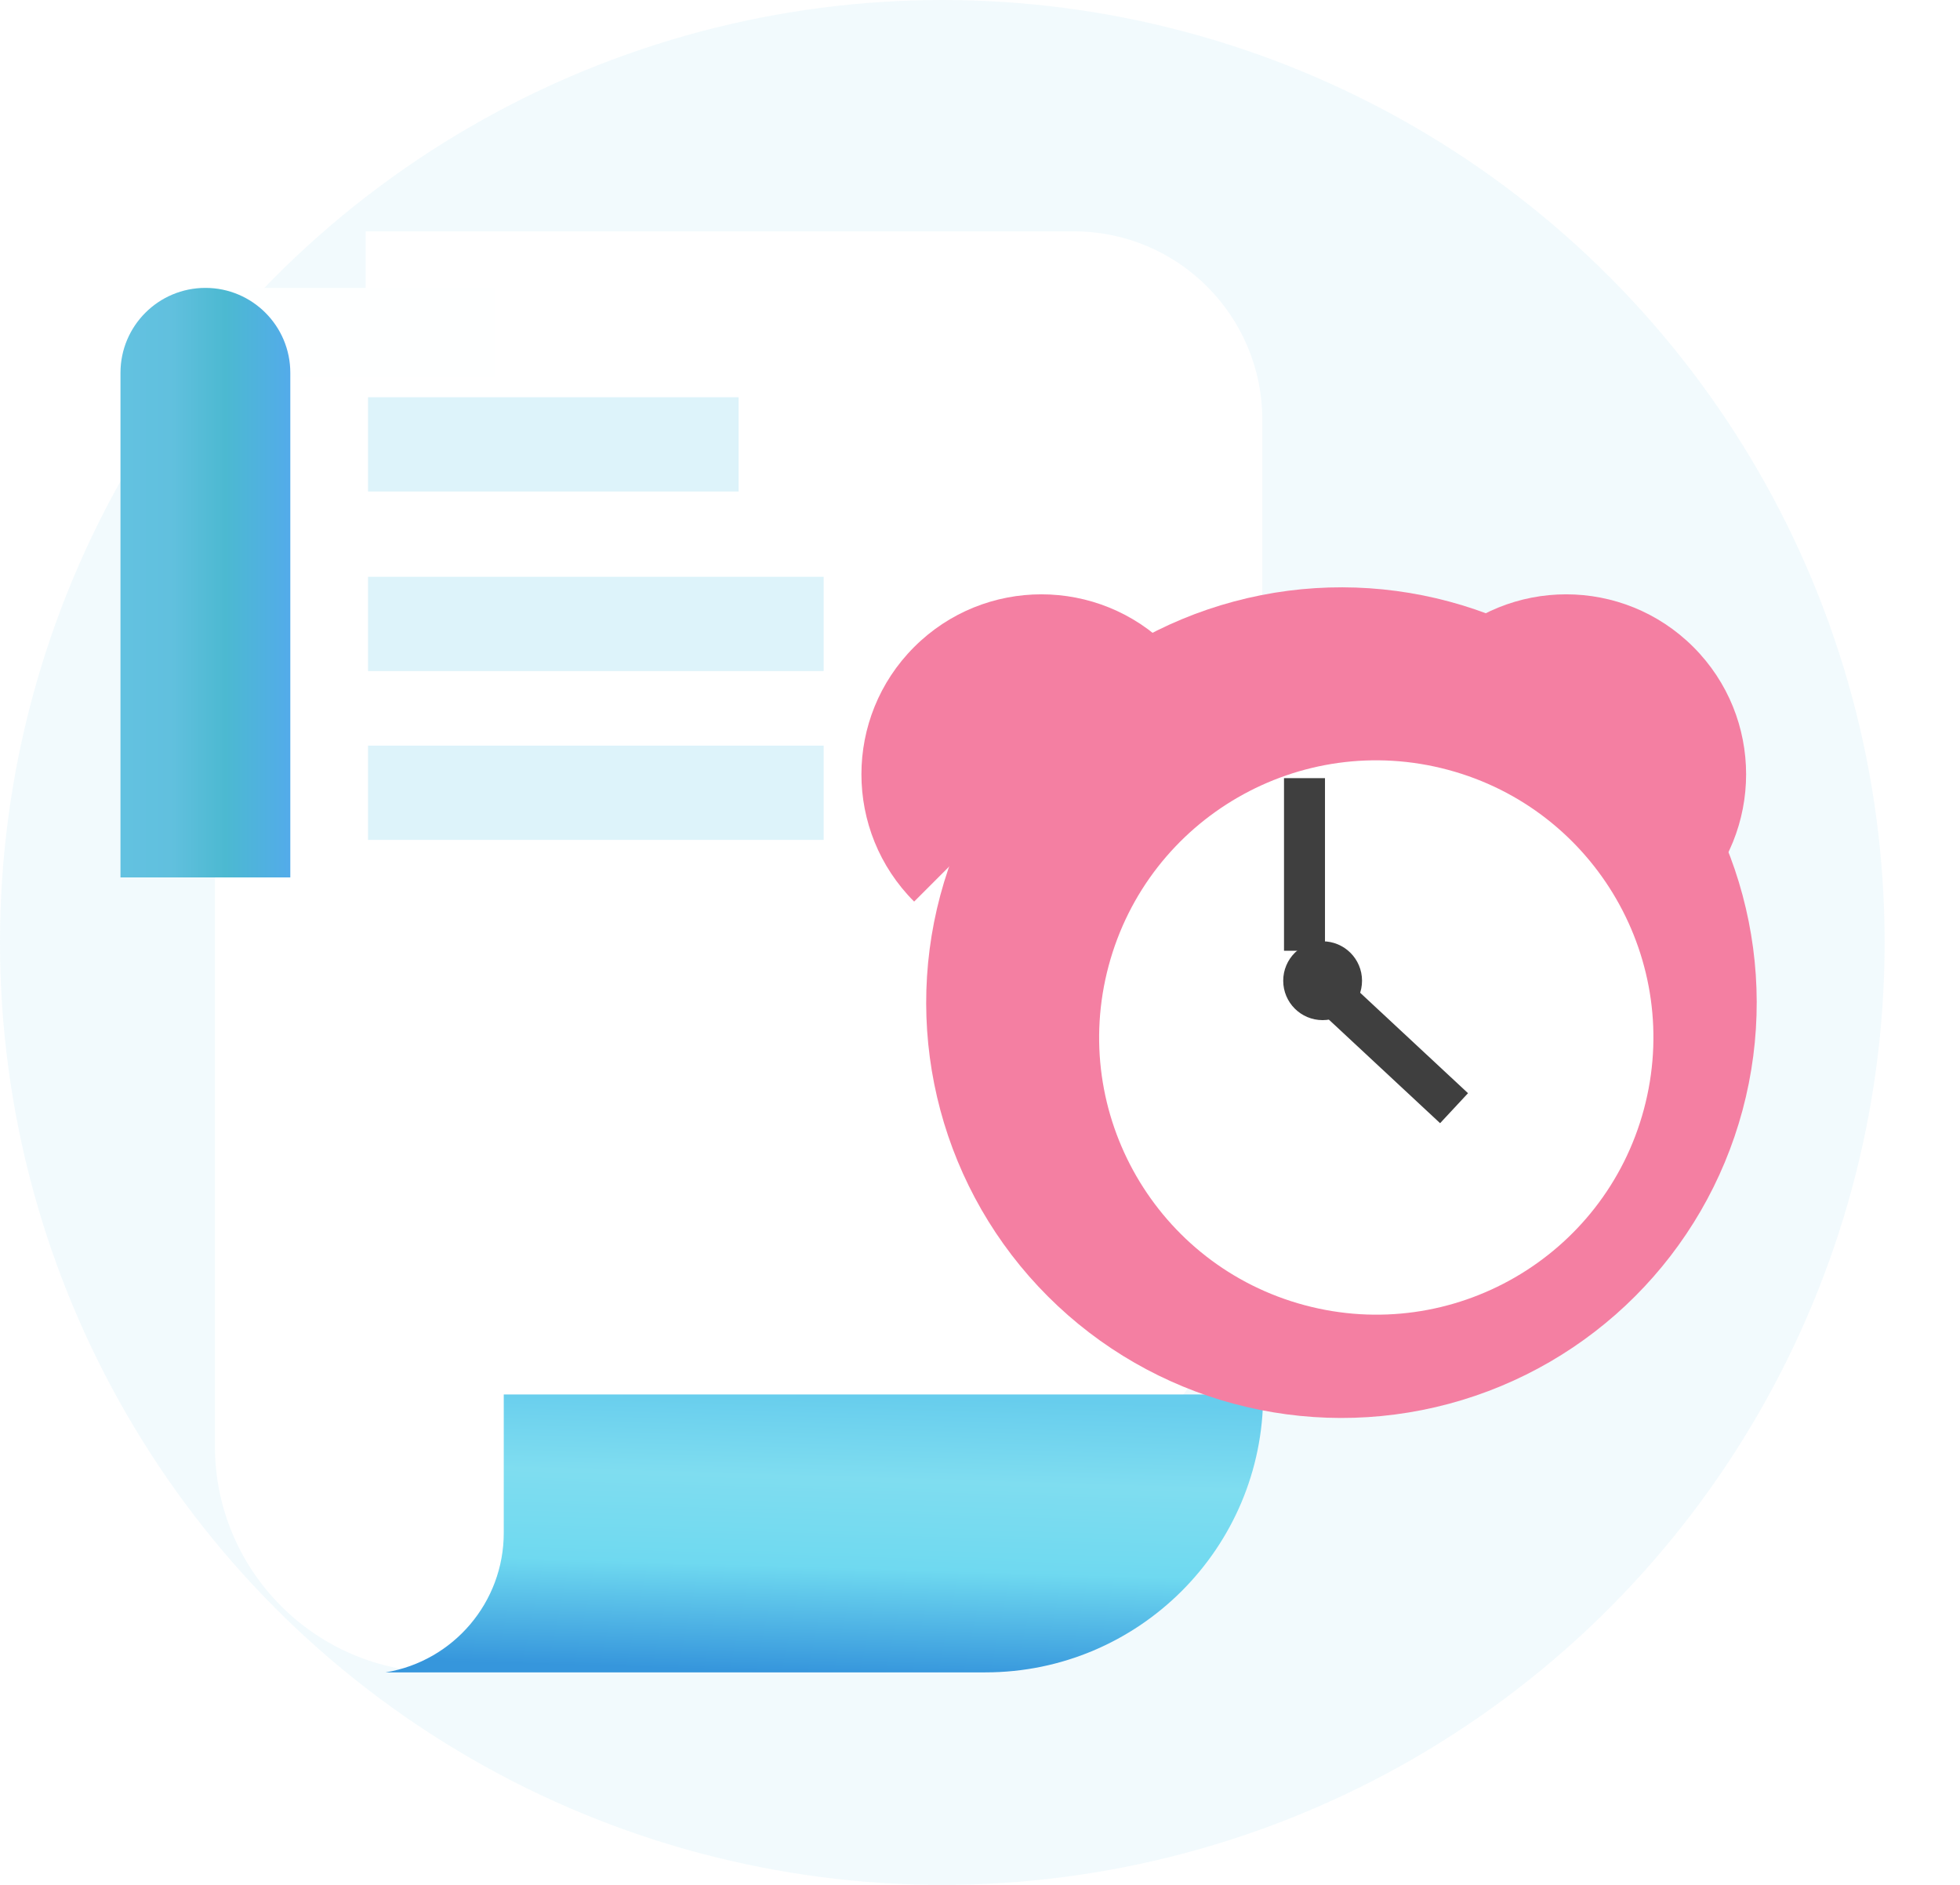 <svg width="104" height="100" viewBox="0 0 104 100" fill="none" xmlns="http://www.w3.org/2000/svg">
<circle cx="50" cy="50" r="50" fill="#58C6E9" fill-opacity="0.08"/>
<g filter="url(#filter0_d_2390_59107)">
<path d="M15.404 15.274H52.981C58.504 15.274 62.981 19.752 62.981 25.274V64.725C62.981 75.771 54.026 84.725 42.981 84.725H27.404C20.776 84.725 15.404 79.353 15.404 72.725V15.274Z" fill="white"/>
</g>
<g filter="url(#filter1_d_2390_59107)">
<path d="M15.403 15.274H52.98C58.503 15.274 62.98 19.752 62.98 25.274V64.725C62.98 75.771 54.026 84.725 42.98 84.725H27.403C20.775 84.725 15.403 79.353 15.403 72.725V15.274Z" fill="white"/>
</g>
<g filter="url(#filter2_d_2390_59107)">
<path d="M30.73 69.981L71.025 69.981C71.025 78.124 64.424 84.726 56.28 84.726L24.463 84.726C28.08 84.122 30.73 80.992 30.73 77.325V69.981Z" fill="url(#paint0_linear_2390_59107)"/>
</g>
<path opacity="0.2" d="M19.528 33.101H43.704" stroke="#58C6E9" stroke-width="5" stroke-miterlimit="10"/>
<path opacity="0.2" d="M19.528 42.059H43.704" stroke="#58C6E9" stroke-width="5" stroke-miterlimit="10"/>
<rect x="10.788" y="15.274" width="15.514" height="4.722" fill="#FEFFFF"/>
<path d="M6.393 19.78C6.393 17.291 8.41 15.274 10.899 15.274C13.387 15.274 15.404 17.291 15.404 19.78V46.55H6.393V19.78Z" fill="url(#paint1_linear_2390_59107)"/>
<g filter="url(#filter3_d_2390_59107)">
<circle cx="69.179" cy="51.194" r="22.034" transform="rotate(15 69.179 51.194)" fill="#F47FA2"/>
</g>
<g filter="url(#filter4_d_2390_59107)">
<circle cx="69.178" cy="51.194" r="14.702" transform="rotate(15 69.178 51.194)" fill="white"/>
</g>
<g filter="url(#filter5_d_2390_59107)">
<path fill-rule="evenodd" clip-rule="evenodd" d="M62.009 30.328C62.009 30.328 62.009 30.328 62.009 30.328C58.28 26.599 52.234 26.599 48.505 30.328C44.776 34.057 44.776 40.103 48.505 43.832C48.505 43.832 48.505 43.832 48.505 43.833L62.009 30.328Z" fill="#F47FA2"/>
</g>
<g filter="url(#filter6_d_2390_59107)">
<path fill-rule="evenodd" clip-rule="evenodd" d="M76.349 30.328C76.349 30.328 76.35 30.328 76.35 30.328C80.079 26.599 86.125 26.599 89.854 30.328C93.583 34.057 93.583 40.103 89.854 43.832C89.854 43.832 89.853 43.833 89.853 43.833L76.349 30.328Z" fill="#F47FA2"/>
</g>
<rect x="70.305" y="50.441" width="2.174" height="9.157" transform="rotate(180 70.305 50.441)" fill="#3F3F3F"/>
<rect x="68.575" y="52.291" width="2.174" height="10.71" transform="rotate(-47.043 68.575 52.291)" fill="#3F3F3F"/>
<g filter="url(#filter7_d_2390_59107)">
<circle cx="69.218" cy="51.069" r="2.091" fill="#3F3F3F"/>
</g>
<path opacity="0.2" d="M19.528 23.576H39.192" stroke="#58C6E9" stroke-width="5" stroke-miterlimit="10"/>
<defs>
<filter id="filter0_d_2390_59107" x="5.404" y="13.274" width="59.577" height="81.451" filterUnits="userSpaceOnUse" color-interpolation-filters="sRGB">
<feFlood flood-opacity="0" result="BackgroundImageFix"/>
<feColorMatrix in="SourceAlpha" type="matrix" values="0 0 0 0 0 0 0 0 0 0 0 0 0 0 0 0 0 0 127 0" result="hardAlpha"/>
<feOffset dx="-4" dy="4"/>
<feGaussianBlur stdDeviation="3"/>
<feComposite in2="hardAlpha" operator="out"/>
<feColorMatrix type="matrix" values="0 0 0 0 0.157 0 0 0 0 0.525 0 0 0 0 0.867 0 0 0 0.28 0"/>
<feBlend mode="normal" in2="BackgroundImageFix" result="effect1_dropShadow_2390_59107"/>
<feBlend mode="normal" in="SourceGraphic" in2="effect1_dropShadow_2390_59107" result="shape"/>
</filter>
<filter id="filter1_d_2390_59107" x="13.403" y="6.274" width="59.577" height="81.451" filterUnits="userSpaceOnUse" color-interpolation-filters="sRGB">
<feFlood flood-opacity="0" result="BackgroundImageFix"/>
<feColorMatrix in="SourceAlpha" type="matrix" values="0 0 0 0 0 0 0 0 0 0 0 0 0 0 0 0 0 0 127 0" result="hardAlpha"/>
<feOffset dx="4" dy="-3"/>
<feGaussianBlur stdDeviation="3"/>
<feComposite in2="hardAlpha" operator="out"/>
<feColorMatrix type="matrix" values="0 0 0 0 0.157 0 0 0 0 0.525 0 0 0 0 0.867 0 0 0 0.05 0"/>
<feBlend mode="normal" in2="BackgroundImageFix" result="effect1_dropShadow_2390_59107"/>
<feBlend mode="normal" in="SourceGraphic" in2="effect1_dropShadow_2390_59107" result="shape"/>
</filter>
<filter id="filter2_d_2390_59107" x="14.463" y="67.981" width="58.562" height="26.745" filterUnits="userSpaceOnUse" color-interpolation-filters="sRGB">
<feFlood flood-opacity="0" result="BackgroundImageFix"/>
<feColorMatrix in="SourceAlpha" type="matrix" values="0 0 0 0 0 0 0 0 0 0 0 0 0 0 0 0 0 0 127 0" result="hardAlpha"/>
<feOffset dx="-4" dy="4"/>
<feGaussianBlur stdDeviation="3"/>
<feComposite in2="hardAlpha" operator="out"/>
<feColorMatrix type="matrix" values="0 0 0 0 0.157 0 0 0 0 0.525 0 0 0 0 0.867 0 0 0 0.24 0"/>
<feBlend mode="normal" in2="BackgroundImageFix" result="effect1_dropShadow_2390_59107"/>
<feBlend mode="normal" in="SourceGraphic" in2="effect1_dropShadow_2390_59107" result="shape"/>
</filter>
<filter id="filter3_d_2390_59107" x="39.139" y="21.155" width="64.079" height="64.079" filterUnits="userSpaceOnUse" color-interpolation-filters="sRGB">
<feFlood flood-opacity="0" result="BackgroundImageFix"/>
<feColorMatrix in="SourceAlpha" type="matrix" values="0 0 0 0 0 0 0 0 0 0 0 0 0 0 0 0 0 0 127 0" result="hardAlpha"/>
<feOffset dx="2" dy="2"/>
<feGaussianBlur stdDeviation="5"/>
<feComposite in2="hardAlpha" operator="out"/>
<feColorMatrix type="matrix" values="0 0 0 0 0 0 0 0 0 0 0 0 0 0 0 0 0 0 0.25 0"/>
<feBlend mode="normal" in2="BackgroundImageFix" result="effect1_dropShadow_2390_59107"/>
<feBlend mode="normal" in="SourceGraphic" in2="effect1_dropShadow_2390_59107" result="shape"/>
</filter>
<filter id="filter4_d_2390_59107" x="54.472" y="36.489" width="37.11" height="37.109" filterUnits="userSpaceOnUse" color-interpolation-filters="sRGB">
<feFlood flood-opacity="0" result="BackgroundImageFix"/>
<feColorMatrix in="SourceAlpha" type="matrix" values="0 0 0 0 0 0 0 0 0 0 0 0 0 0 0 0 0 0 127 0" result="hardAlpha"/>
<feOffset dx="3.849" dy="3.849"/>
<feGaussianBlur stdDeviation="1.924"/>
<feComposite in2="hardAlpha" operator="out"/>
<feColorMatrix type="matrix" values="0 0 0 0 0.888 0 0 0 0 0.3 0 0 0 0 0.441 0 0 0 1 0"/>
<feBlend mode="normal" in2="BackgroundImageFix" result="effect1_dropShadow_2390_59107"/>
<feBlend mode="normal" in="SourceGraphic" in2="effect1_dropShadow_2390_59107" result="shape"/>
</filter>
<filter id="filter5_d_2390_59107" x="41.708" y="27.531" width="24.302" height="24.301" filterUnits="userSpaceOnUse" color-interpolation-filters="sRGB">
<feFlood flood-opacity="0" result="BackgroundImageFix"/>
<feColorMatrix in="SourceAlpha" type="matrix" values="0 0 0 0 0 0 0 0 0 0 0 0 0 0 0 0 0 0 127 0" result="hardAlpha"/>
<feOffset dy="4"/>
<feGaussianBlur stdDeviation="2"/>
<feComposite in2="hardAlpha" operator="out"/>
<feColorMatrix type="matrix" values="0 0 0 0 0.898 0 0 0 0 0.298 0 0 0 0 0.471 0 0 0 1 0"/>
<feBlend mode="normal" in2="BackgroundImageFix" result="effect1_dropShadow_2390_59107"/>
<feBlend mode="normal" in="SourceGraphic" in2="effect1_dropShadow_2390_59107" result="shape"/>
</filter>
<filter id="filter6_d_2390_59107" x="72.349" y="27.531" width="24.302" height="24.302" filterUnits="userSpaceOnUse" color-interpolation-filters="sRGB">
<feFlood flood-opacity="0" result="BackgroundImageFix"/>
<feColorMatrix in="SourceAlpha" type="matrix" values="0 0 0 0 0 0 0 0 0 0 0 0 0 0 0 0 0 0 127 0" result="hardAlpha"/>
<feOffset dy="4"/>
<feGaussianBlur stdDeviation="2"/>
<feComposite in2="hardAlpha" operator="out"/>
<feColorMatrix type="matrix" values="0 0 0 0 0.937 0 0 0 0 0.349 0 0 0 0 0.49 0 0 0 1 0"/>
<feBlend mode="normal" in2="BackgroundImageFix" result="effect1_dropShadow_2390_59107"/>
<feBlend mode="normal" in="SourceGraphic" in2="effect1_dropShadow_2390_59107" result="shape"/>
</filter>
<filter id="filter7_d_2390_59107" x="64.241" y="46.092" width="11.879" height="11.879" filterUnits="userSpaceOnUse" color-interpolation-filters="sRGB">
<feFlood flood-opacity="0" result="BackgroundImageFix"/>
<feColorMatrix in="SourceAlpha" type="matrix" values="0 0 0 0 0 0 0 0 0 0 0 0 0 0 0 0 0 0 127 0" result="hardAlpha"/>
<feOffset dx="0.962" dy="0.962"/>
<feGaussianBlur stdDeviation="1.924"/>
<feComposite in2="hardAlpha" operator="out"/>
<feColorMatrix type="matrix" values="0 0 0 0 0 0 0 0 0 0 0 0 0 0 0 0 0 0 0.3 0"/>
<feBlend mode="normal" in2="BackgroundImageFix" result="effect1_dropShadow_2390_59107"/>
<feBlend mode="normal" in="SourceGraphic" in2="effect1_dropShadow_2390_59107" result="shape"/>
</filter>
<linearGradient id="paint0_linear_2390_59107" x1="47.855" y1="69.981" x2="47.409" y2="84.728" gradientUnits="userSpaceOnUse">
<stop stop-color="#67CDED"/>
<stop offset="0.3" stop-color="#7FDDF0"/>
<stop offset="0.62" stop-color="#6FD9F0"/>
<stop offset="1" stop-color="#3696DC"/>
</linearGradient>
<linearGradient id="paint1_linear_2390_59107" x1="6.393" y1="30.912" x2="15.409" y2="30.912" gradientUnits="userSpaceOnUse">
<stop stop-color="#62C2E1"/>
<stop offset="0.3" stop-color="#61C0DE"/>
<stop offset="0.62" stop-color="#4CB9D1"/>
<stop offset="1" stop-color="#53ABEA"/>
</linearGradient>
</defs>
</svg>
